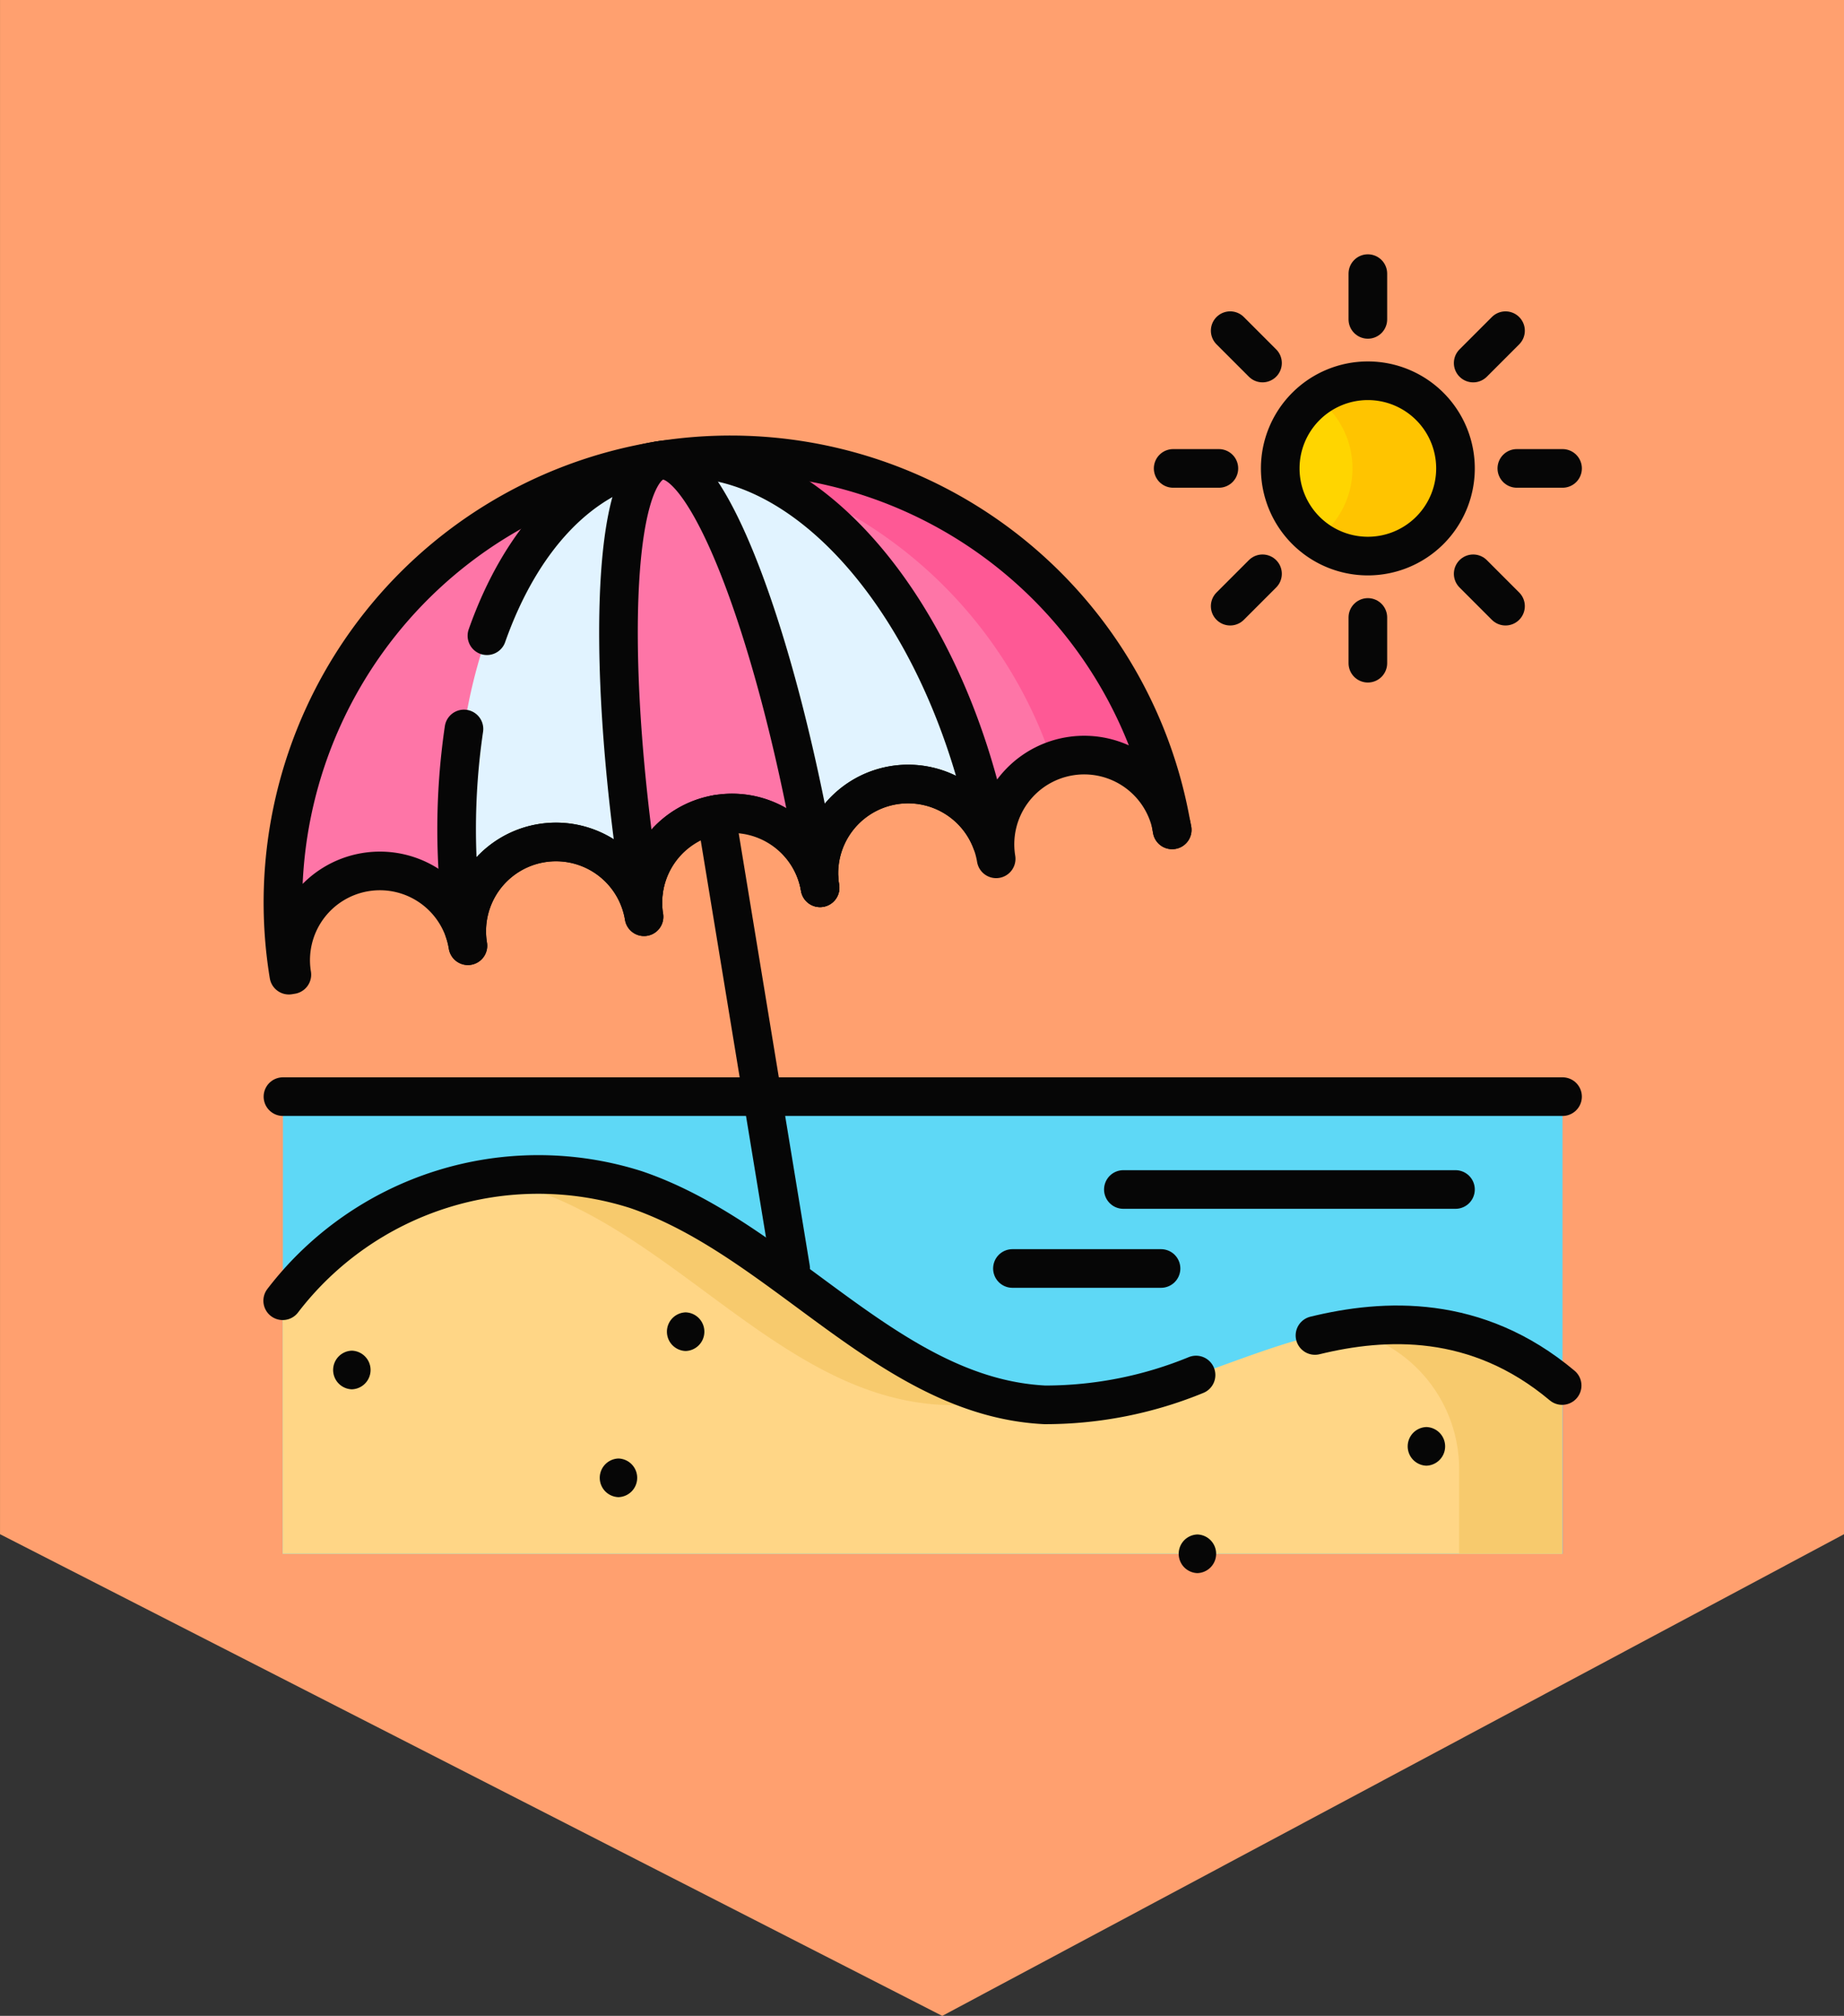 <svg xmlns="http://www.w3.org/2000/svg" xmlns:xlink="http://www.w3.org/1999/xlink" width="97.92" height="107" viewBox="0 0 97.92 107">
  <rect x="0" y="0" width="97.92" height="107" fill="#333333" stroke="none"/>
  <defs>
    <clipPath id="clip-path">
      <rect id="Rectángulo_403805" data-name="Rectángulo 403805" width="70" height="70" transform="translate(345.19 873)" fill="#fff" stroke="#707070" stroke-width="1"/>
    </clipPath>
    <clipPath id="clip-path-2">
      <path id="path2137" d="M0-70H70V0H0Z"/>
    </clipPath>
  </defs>
  <g id="Grupo_1103319" data-name="Grupo 1103319" transform="translate(-331.19 -859.501)">
    <path id="Trazado_876162" data-name="Trazado 876162" d="M-17834.732-9565.178v97.92h81.432l25.568-50.035-25.568-47.885Z" transform="translate(-9136.067 18694.234) rotate(90)" fill="#ffa06f"/>
    <g id="Enmascarar_grupo_1098693" data-name="Enmascarar grupo 1098693" clip-path="url(#clip-path)">
      <g id="g2127" transform="translate(345.19 943)">
        <g id="g2129" transform="translate(1.025 -25.291)">
          <path id="path2131" d="M0,0H67.949V24.266H-.014Z" fill="#5ed8f6"/>
        </g>
        <g id="g2133">
          <g id="g2135" clip-path="url(#clip-path-2)">
            <g id="g2141" transform="translate(1.012 -14.458)">
              <path id="path2143" d="M0,0A17.1,17.1,0,0,1,18.752-5.9C26.592-3.237,32.2,5.119,40.473,5.527c3.834.189,7.489-1.427,11.112-2.693S61.874-.591,67.941,4.5v8.931H0Z" fill="#ffd686"/>
            </g>
            <g id="g2145" transform="translate(14.295 -20.358)">
              <path id="path2147" d="M0,0C7.841,2.663,13.45,11.02,21.721,11.428a14.589,14.589,0,0,0,3.434-.265C17.958,9.652,12.649,2.439,5.469,0A16.3,16.3,0,0,0-2.382-.6,15.343,15.343,0,0,1,0,0" fill="#f7ca6d"/>
            </g>
            <g id="g2149" transform="translate(57.359 -12.932)">
              <path id="path2151" d="M0,0,.061.012A7.561,7.561,0,0,1,6.125,7.444v4.462h5.469V2.975A13.68,13.68,0,0,0,0,0" fill="#f7ca6d"/>
            </g>
            <g id="g2153" transform="translate(48.247 -39.451)">
              <path id="path2155" d="M0,0A4.737,4.737,0,0,0-5.443-3.906,4.737,4.737,0,0,0-9.349,1.537a4.737,4.737,0,0,0-5.443-3.906A4.737,4.737,0,0,0-18.7,3.074,4.737,4.737,0,0,0-24.141-.832a4.737,4.737,0,0,0-3.906,5.443A4.737,4.737,0,0,0-33.49.706,4.737,4.737,0,0,0-37.4,6.149a4.737,4.737,0,0,0-5.443-3.906,4.737,4.737,0,0,0-3.906,5.443l-.159.026a23.763,23.763,0,0,1,19.592-27.3A23.763,23.763,0,0,1-.007,0Z" fill="#fe75a7"/>
            </g>
            <g id="g2157" transform="translate(48.247 -39.451)">
              <path id="path2159" d="M0,0C-.017-.1-.038-.2-.061-.3c.018.1.037.2.054.305Z" fill="#fe5995"/>
            </g>
            <g id="g2161" transform="translate(22.082 -59.202)">
              <path id="path2163" d="M0,0A23.791,23.791,0,0,1,19.788,16.1,4.74,4.74,0,0,1,26.1,19.447,23.762,23.762,0,0,0,0,0" fill="#fe5995"/>
            </g>
            <g id="g2165" transform="translate(20.945 -59.044)">
              <path id="path2167" d="M0,0H-.007C-7.589,1.249-12.11,12.327-10.3,24.944a4.759,4.759,0,0,1,.2.8,4.6,4.6,0,0,1,3.906-5.306A4.643,4.643,0,0,1-.745,24.2,4.737,4.737,0,0,1,8.6,22.667a4.6,4.6,0,0,1,3.906-5.306,4.647,4.647,0,0,1,5.2,2.871C15.366,7.755,7.56-1.238,0,0" fill="#e1f3ff"/>
            </g>
            <g id="g2169" transform="translate(21.071 -59.063)">
              <path id="path2171" d="M0,0-.042.006C-2.574.469-2.958,11.014-.926,23.711a4.737,4.737,0,0,1,9.4-1.026,4.773,4.773,0,0,1-.055-.485C6.286,9.523,2.549-.35,0,0" fill="#fe75a7"/>
            </g>
            <g id="g2173" transform="translate(48.247 -39.451)">
              <path id="path2175" d="M0,0C-.017-.1-.038-.2-.061-.3c.018.1.037.2.054.3Z" fill="#5ed8f6"/>
            </g>
            <g id="g2177" transform="translate(63.289 -58.636)">
              <path id="path2179" d="M0,0A4.653,4.653,0,0,1-4.653,4.653,4.653,4.653,0,0,1-9.306,0,4.653,4.653,0,0,1-4.653-4.653,4.653,4.653,0,0,1,0,0" fill="#ffd500"/>
            </g>
            <g id="g2181" transform="translate(58.636 -63.289)">
              <path id="path2183" d="M0,0A4.631,4.631,0,0,0-2.734.889,4.646,4.646,0,0,1-.816,4.653,4.646,4.646,0,0,1-2.734,8.417,4.63,4.63,0,0,0,0,9.306,4.653,4.653,0,0,0,4.653,4.653,4.653,4.653,0,0,0,0,0" fill="#ffc400"/>
            </g>
            <g id="g2185" transform="translate(1.025 -25.291)">
              <path id="path2187" d="M0,0H67.949" fill="none" stroke="#060606" stroke-linecap="round" stroke-linejoin="round" stroke-miterlimit="10" stroke-width="2.051"/>
            </g>
            <g id="g2189" transform="translate(48.247 -39.451)">
              <path id="path2191" d="M0,0A4.737,4.737,0,0,0-5.443-3.906,4.737,4.737,0,0,0-9.349,1.537a4.737,4.737,0,0,0-5.443-3.906A4.737,4.737,0,0,0-18.7,3.074,4.737,4.737,0,0,0-24.141-.832a4.737,4.737,0,0,0-3.906,5.443A4.737,4.737,0,0,0-33.49.706,4.737,4.737,0,0,0-37.4,6.149a4.737,4.737,0,0,0-5.443-3.906,4.737,4.737,0,0,0-3.906,5.443l-.159.026a23.763,23.763,0,0,1,19.592-27.3A23.763,23.763,0,0,1-.007,0Z" fill="none" stroke="#060606" stroke-linecap="round" stroke-linejoin="round" stroke-miterlimit="10" stroke-width="2.051"/>
            </g>
            <g id="g2193" transform="translate(24.023 -40.269)">
              <path id="path2195" d="M0,0,3.963,24.1" fill="none" stroke="#060606" stroke-linecap="round" stroke-linejoin="round" stroke-miterlimit="10" stroke-width="2.051"/>
            </g>
            <g id="g2197" transform="translate(10.637 -44.806)">
              <path id="path2199" d="M0,0A36.569,36.569,0,0,0,.01,10.706a4.757,4.757,0,0,1,.2.8A4.737,4.737,0,1,1,9.563,9.966a4.737,4.737,0,0,1,9.349-1.537,4.737,4.737,0,0,1,9.109-2.435C25.674-6.483,17.869-15.476,10.309-14.238H10.3c-4.087.673-7.284,4.2-9.08,9.288" fill="none" stroke="#060606" stroke-linecap="round" stroke-linejoin="round" stroke-miterlimit="10" stroke-width="2.051"/>
            </g>
            <g id="g2201" transform="translate(21.071 -59.063)">
              <path id="path2203" d="M0,0-.042.006C-2.574.469-2.958,11.014-.926,23.711a4.737,4.737,0,0,1,9.4-1.026,4.773,4.773,0,0,1-.055-.485C6.286,9.523,2.549-.35,0,0Z" fill="none" stroke="#060606" stroke-linecap="round" stroke-linejoin="round" stroke-miterlimit="10" stroke-width="2.051"/>
            </g>
            <g id="g2205" transform="translate(48.247 -39.451)">
              <path id="path2207" d="M0,0C-.017-.1-.038-.2-.061-.3c.018.1.037.2.054.3Z" fill="none" stroke="#060606" stroke-linecap="round" stroke-linejoin="round" stroke-miterlimit="10" stroke-width="2.051"/>
            </g>
            <g id="g2209" transform="translate(63.289 -58.636)">
              <path id="path2211" d="M0,0A4.653,4.653,0,0,1-4.653,4.653,4.653,4.653,0,0,1-9.306,0,4.653,4.653,0,0,1-4.653-4.653,4.653,4.653,0,0,1,0,0Z" fill="none" stroke="#060606" stroke-linecap="round" stroke-linejoin="round" stroke-miterlimit="10" stroke-width="2.051"/>
            </g>
            <g id="g2213" transform="translate(58.636 -68.975)">
              <path id="path2215" d="M0,0V2.428" fill="none" stroke="#060606" stroke-linecap="round" stroke-linejoin="round" stroke-miterlimit="10" stroke-width="2.051"/>
            </g>
            <g id="g2217" transform="translate(58.636 -50.725)">
              <path id="path2219" d="M0,0V2.428" fill="none" stroke="#060606" stroke-linecap="round" stroke-linejoin="round" stroke-miterlimit="10" stroke-width="2.051"/>
            </g>
            <g id="g2221" transform="translate(65.946 -65.946)">
              <path id="path2223" d="M0,0-1.717,1.717" fill="none" stroke="#060606" stroke-linecap="round" stroke-linejoin="round" stroke-miterlimit="10" stroke-width="2.051"/>
            </g>
            <g id="g2225" transform="translate(53.042 -53.042)">
              <path id="path2227" d="M0,0-1.717,1.717" fill="none" stroke="#060606" stroke-linecap="round" stroke-linejoin="round" stroke-miterlimit="10" stroke-width="2.051"/>
            </g>
            <g id="g2229" transform="translate(68.975 -58.636)">
              <path id="path2231" d="M0,0H-2.428" fill="none" stroke="#060606" stroke-linecap="round" stroke-linejoin="round" stroke-miterlimit="10" stroke-width="2.051"/>
            </g>
            <g id="g2233" transform="translate(50.725 -58.636)">
              <path id="path2235" d="M0,0H-2.428" fill="none" stroke="#060606" stroke-linecap="round" stroke-linejoin="round" stroke-miterlimit="10" stroke-width="2.051"/>
            </g>
            <g id="g2237" transform="translate(65.946 -51.325)">
              <path id="path2239" d="M0,0-1.717-1.717" fill="none" stroke="#060606" stroke-linecap="round" stroke-linejoin="round" stroke-miterlimit="10" stroke-width="2.051"/>
            </g>
            <g id="g2241" transform="translate(53.042 -64.23)">
              <path id="path2243" d="M0,0-1.717-1.717" fill="none" stroke="#060606" stroke-linecap="round" stroke-linejoin="round" stroke-miterlimit="10" stroke-width="2.051"/>
            </g>
            <g id="g2245" transform="translate(4.684 -9.756)">
              <path id="path2247" d="M0,0A1.026,1.026,0,0,0,0-2.051,1.026,1.026,0,0,0,0,0" fill="#060606"/>
            </g>
            <g id="g2249" transform="translate(18.842 -4.032)">
              <path id="path2251" d="M0,0A1.026,1.026,0,0,0,0-2.051,1.026,1.026,0,0,0,0,0" fill="#060606"/>
            </g>
            <g id="g2253" transform="translate(22.409 -11.789)">
              <path id="path2255" d="M0,0A1.026,1.026,0,0,0,0-2.051,1.026,1.026,0,0,0,0,0" fill="#060606"/>
            </g>
            <g id="g2257" transform="translate(49.585)">
              <path id="path2259" d="M0,0A1.026,1.026,0,0,0,0-2.051,1.026,1.026,0,0,0,0,0" fill="#060606"/>
            </g>
            <g id="g2261" transform="translate(61.745 -5.702)">
              <path id="path2263" d="M0,0A1.026,1.026,0,0,0,0-2.051,1.026,1.026,0,0,0,0,0" fill="#060606"/>
            </g>
            <g id="g2265" transform="translate(39.762 -16.169)">
              <path id="path2267" d="M0,0H7.891" fill="none" stroke="#060606" stroke-linecap="round" stroke-linejoin="round" stroke-miterlimit="10" stroke-width="2.051"/>
            </g>
            <g id="g2269" transform="translate(45.653 -20.362)">
              <path id="path2271" d="M0,0H17.636" fill="none" stroke="#060606" stroke-linecap="round" stroke-linejoin="round" stroke-miterlimit="10" stroke-width="2.051"/>
            </g>
            <g id="g2273" transform="translate(55.827 -12.614)">
              <path id="path2275" d="M0,0C3.688-.9,8.575-1.162,13.126,2.657" fill="none" stroke="#060606" stroke-linecap="round" stroke-linejoin="round" stroke-miterlimit="10" stroke-width="2.051"/>
            </g>
            <g id="g2277" transform="translate(1.012 -14.458)">
              <path id="path2279" d="M0,0A17.1,17.1,0,0,1,18.752-5.9C26.592-3.237,32.2,5.119,40.473,5.527A21.106,21.106,0,0,0,48.5,3.944" fill="none" stroke="#060606" stroke-linecap="round" stroke-linejoin="round" stroke-miterlimit="10" stroke-width="2.051"/>
            </g>
          </g>
        </g>
      </g>
    </g>
  </g>
</svg>
